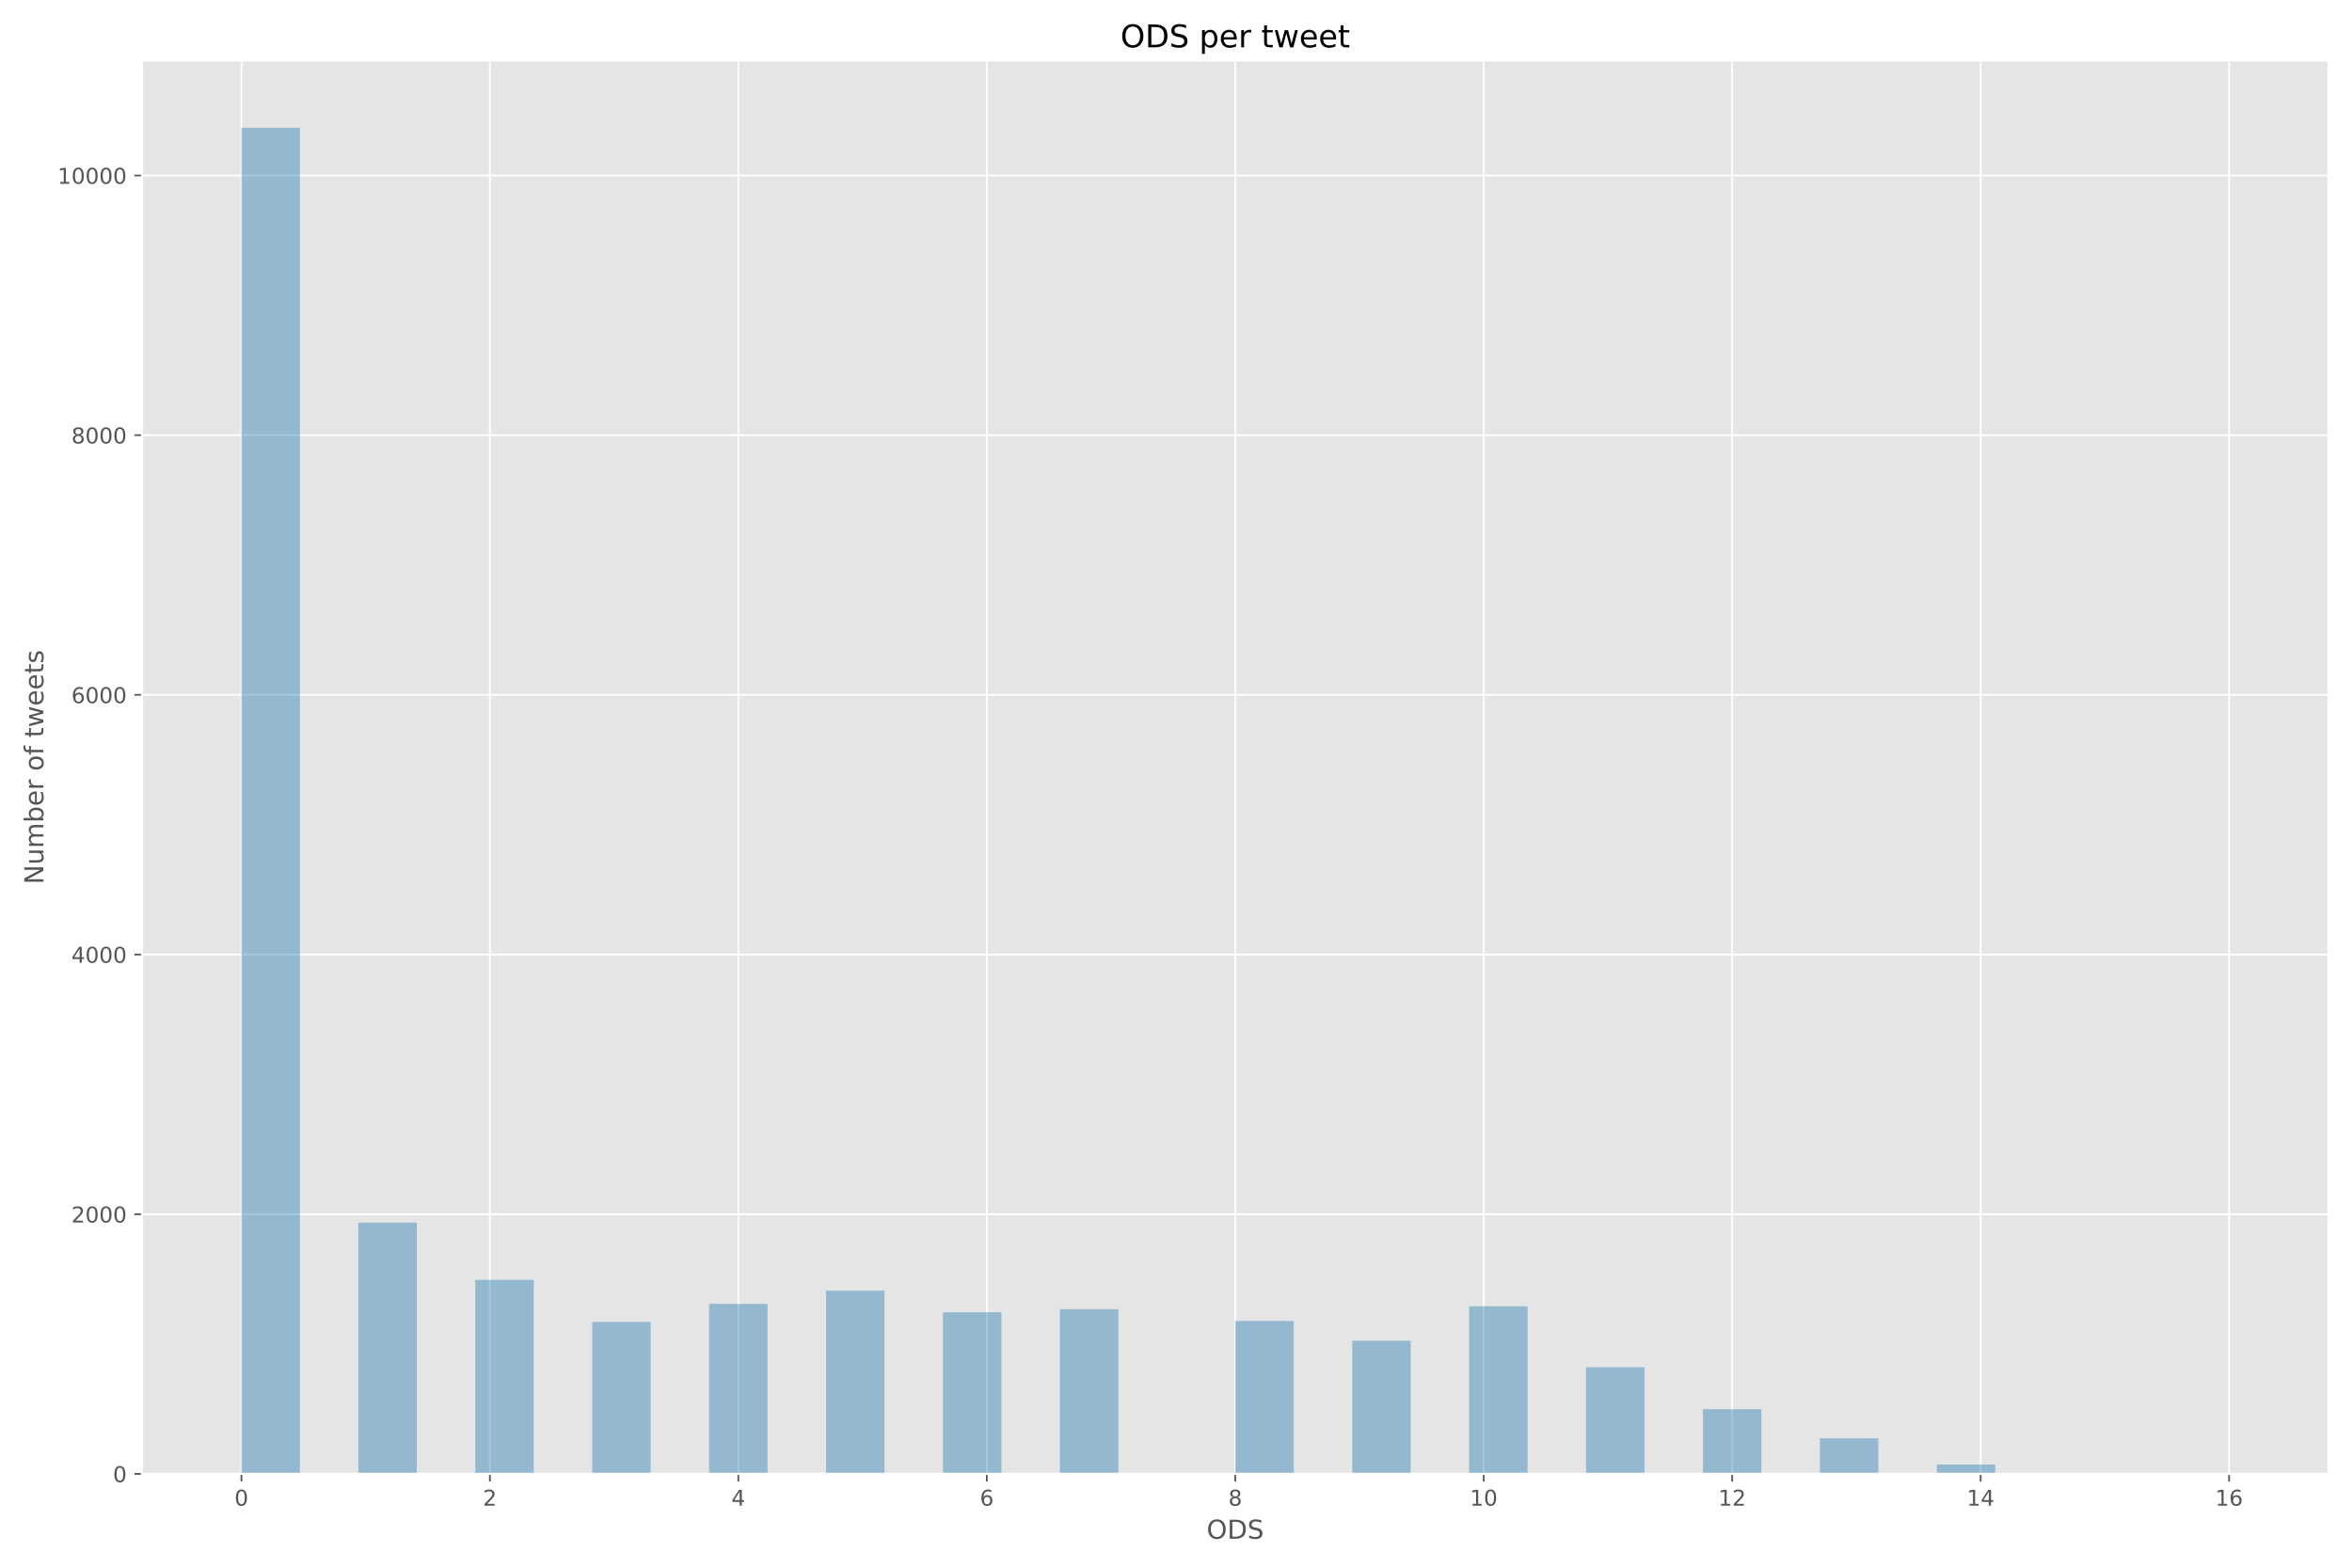 <?xml version="1.0" encoding="utf-8" standalone="no"?>
<!DOCTYPE svg PUBLIC "-//W3C//DTD SVG 1.1//EN"
  "http://www.w3.org/Graphics/SVG/1.1/DTD/svg11.dtd">
<!-- Created with matplotlib (https://matplotlib.org/) -->
<svg height="720pt" version="1.1" viewBox="0 0 1080 720" width="1080pt" xmlns="http://www.w3.org/2000/svg" xmlns:xlink="http://www.w3.org/1999/xlink">
 <defs>
  <style type="text/css">
*{stroke-linecap:butt;stroke-linejoin:round;}
  </style>
 </defs>
 <g id="figure_1">
  <g id="patch_1">
   <path d="M 0 720 
L 1080 720 
L 1080 0 
L 0 0 
z
" style="fill:#ffffff;"/>
  </g>
  <g id="axes_1">
   <g id="patch_2">
    <path d="M 65.226 676.908 
L 1069.2 676.908 
L 1069.2 27.742 
L 65.226 27.742 
z
" style="fill:#e5e5e5;"/>
   </g>
   <g id="matplotlib.axis_1">
    <g id="xtick_1">
     <g id="line2d_1">
      <path clip-path="url(#p686da5fcbf)" d="M 110.861 676.908 
L 110.861 27.742 
" style="fill:none;stroke:#ffffff;stroke-linecap:square;stroke-width:0.8;"/>
     </g>
     <g id="line2d_2">
      <defs>
       <path d="M 0 0 
L 0 3.5 
" id="m67ea2f780c" style="stroke:#555555;stroke-width:0.8;"/>
      </defs>
      <g>
       <use style="fill:#555555;stroke:#555555;stroke-width:0.8;" x="110.861" xlink:href="#m67ea2f780c" y="676.908"/>
      </g>
     </g>
     <g id="text_1">
      <!-- 0 -->
      <defs>
       <path d="M 31.781 66.406 
Q 24.172 66.406 20.328 58.906 
Q 16.5 51.422 16.5 36.375 
Q 16.5 21.391 20.328 13.891 
Q 24.172 6.391 31.781 6.391 
Q 39.453 6.391 43.281 13.891 
Q 47.125 21.391 47.125 36.375 
Q 47.125 51.422 43.281 58.906 
Q 39.453 66.406 31.781 66.406 
z
M 31.781 74.219 
Q 44.047 74.219 50.516 64.516 
Q 56.984 54.828 56.984 36.375 
Q 56.984 17.969 50.516 8.266 
Q 44.047 -1.422 31.781 -1.422 
Q 19.531 -1.422 13.062 8.266 
Q 6.594 17.969 6.594 36.375 
Q 6.594 54.828 13.062 64.516 
Q 19.531 74.219 31.781 74.219 
z
" id="DejaVuSans-48"/>
      </defs>
      <g style="fill:#555555;" transform="translate(107.68 691.507)scale(0.1 -0.1)">
       <use xlink:href="#DejaVuSans-48"/>
      </g>
     </g>
    </g>
    <g id="xtick_2">
     <g id="line2d_3">
      <path clip-path="url(#p686da5fcbf)" d="M 224.949 676.908 
L 224.949 27.742 
" style="fill:none;stroke:#ffffff;stroke-linecap:square;stroke-width:0.8;"/>
     </g>
     <g id="line2d_4">
      <g>
       <use style="fill:#555555;stroke:#555555;stroke-width:0.8;" x="224.949" xlink:href="#m67ea2f780c" y="676.908"/>
      </g>
     </g>
     <g id="text_2">
      <!-- 2 -->
      <defs>
       <path d="M 19.188 8.297 
L 53.609 8.297 
L 53.609 0 
L 7.328 0 
L 7.328 8.297 
Q 12.938 14.109 22.625 23.891 
Q 32.328 33.688 34.812 36.531 
Q 39.547 41.844 41.422 45.531 
Q 43.312 49.219 43.312 52.781 
Q 43.312 58.594 39.234 62.25 
Q 35.156 65.922 28.609 65.922 
Q 23.969 65.922 18.812 64.312 
Q 13.672 62.703 7.812 59.422 
L 7.812 69.391 
Q 13.766 71.781 18.938 73 
Q 24.125 74.219 28.422 74.219 
Q 39.75 74.219 46.484 68.547 
Q 53.219 62.891 53.219 53.422 
Q 53.219 48.922 51.531 44.891 
Q 49.859 40.875 45.406 35.406 
Q 44.188 33.984 37.641 27.219 
Q 31.109 20.453 19.188 8.297 
z
" id="DejaVuSans-50"/>
      </defs>
      <g style="fill:#555555;" transform="translate(221.768 691.507)scale(0.1 -0.1)">
       <use xlink:href="#DejaVuSans-50"/>
      </g>
     </g>
    </g>
    <g id="xtick_3">
     <g id="line2d_5">
      <path clip-path="url(#p686da5fcbf)" d="M 339.037 676.908 
L 339.037 27.742 
" style="fill:none;stroke:#ffffff;stroke-linecap:square;stroke-width:0.8;"/>
     </g>
     <g id="line2d_6">
      <g>
       <use style="fill:#555555;stroke:#555555;stroke-width:0.8;" x="339.037" xlink:href="#m67ea2f780c" y="676.908"/>
      </g>
     </g>
     <g id="text_3">
      <!-- 4 -->
      <defs>
       <path d="M 37.797 64.312 
L 12.891 25.391 
L 37.797 25.391 
z
M 35.203 72.906 
L 47.609 72.906 
L 47.609 25.391 
L 58.016 25.391 
L 58.016 17.188 
L 47.609 17.188 
L 47.609 0 
L 37.797 0 
L 37.797 17.188 
L 4.891 17.188 
L 4.891 26.703 
z
" id="DejaVuSans-52"/>
      </defs>
      <g style="fill:#555555;" transform="translate(335.856 691.507)scale(0.1 -0.1)">
       <use xlink:href="#DejaVuSans-52"/>
      </g>
     </g>
    </g>
    <g id="xtick_4">
     <g id="line2d_7">
      <path clip-path="url(#p686da5fcbf)" d="M 453.125 676.908 
L 453.125 27.742 
" style="fill:none;stroke:#ffffff;stroke-linecap:square;stroke-width:0.8;"/>
     </g>
     <g id="line2d_8">
      <g>
       <use style="fill:#555555;stroke:#555555;stroke-width:0.8;" x="453.125" xlink:href="#m67ea2f780c" y="676.908"/>
      </g>
     </g>
     <g id="text_4">
      <!-- 6 -->
      <defs>
       <path d="M 33.016 40.375 
Q 26.375 40.375 22.484 35.828 
Q 18.609 31.297 18.609 23.391 
Q 18.609 15.531 22.484 10.953 
Q 26.375 6.391 33.016 6.391 
Q 39.656 6.391 43.531 10.953 
Q 47.406 15.531 47.406 23.391 
Q 47.406 31.297 43.531 35.828 
Q 39.656 40.375 33.016 40.375 
z
M 52.594 71.297 
L 52.594 62.312 
Q 48.875 64.062 45.094 64.984 
Q 41.312 65.922 37.594 65.922 
Q 27.828 65.922 22.672 59.328 
Q 17.531 52.734 16.797 39.406 
Q 19.672 43.656 24.016 45.922 
Q 28.375 48.188 33.594 48.188 
Q 44.578 48.188 50.953 41.516 
Q 57.328 34.859 57.328 23.391 
Q 57.328 12.156 50.688 5.359 
Q 44.047 -1.422 33.016 -1.422 
Q 20.359 -1.422 13.672 8.266 
Q 6.984 17.969 6.984 36.375 
Q 6.984 53.656 15.188 63.938 
Q 23.391 74.219 37.203 74.219 
Q 40.922 74.219 44.703 73.484 
Q 48.484 72.75 52.594 71.297 
z
" id="DejaVuSans-54"/>
      </defs>
      <g style="fill:#555555;" transform="translate(449.944 691.507)scale(0.1 -0.1)">
       <use xlink:href="#DejaVuSans-54"/>
      </g>
     </g>
    </g>
    <g id="xtick_5">
     <g id="line2d_9">
      <path clip-path="url(#p686da5fcbf)" d="M 567.213 676.908 
L 567.213 27.742 
" style="fill:none;stroke:#ffffff;stroke-linecap:square;stroke-width:0.8;"/>
     </g>
     <g id="line2d_10">
      <g>
       <use style="fill:#555555;stroke:#555555;stroke-width:0.8;" x="567.213" xlink:href="#m67ea2f780c" y="676.908"/>
      </g>
     </g>
     <g id="text_5">
      <!-- 8 -->
      <defs>
       <path d="M 31.781 34.625 
Q 24.75 34.625 20.719 30.859 
Q 16.703 27.094 16.703 20.516 
Q 16.703 13.922 20.719 10.156 
Q 24.75 6.391 31.781 6.391 
Q 38.812 6.391 42.859 10.172 
Q 46.922 13.969 46.922 20.516 
Q 46.922 27.094 42.891 30.859 
Q 38.875 34.625 31.781 34.625 
z
M 21.922 38.812 
Q 15.578 40.375 12.031 44.719 
Q 8.5 49.078 8.5 55.328 
Q 8.5 64.062 14.719 69.141 
Q 20.953 74.219 31.781 74.219 
Q 42.672 74.219 48.875 69.141 
Q 55.078 64.062 55.078 55.328 
Q 55.078 49.078 51.531 44.719 
Q 48 40.375 41.703 38.812 
Q 48.828 37.156 52.797 32.312 
Q 56.781 27.484 56.781 20.516 
Q 56.781 9.906 50.312 4.234 
Q 43.844 -1.422 31.781 -1.422 
Q 19.734 -1.422 13.25 4.234 
Q 6.781 9.906 6.781 20.516 
Q 6.781 27.484 10.781 32.312 
Q 14.797 37.156 21.922 38.812 
z
M 18.312 54.391 
Q 18.312 48.734 21.844 45.562 
Q 25.391 42.391 31.781 42.391 
Q 38.141 42.391 41.719 45.562 
Q 45.312 48.734 45.312 54.391 
Q 45.312 60.062 41.719 63.234 
Q 38.141 66.406 31.781 66.406 
Q 25.391 66.406 21.844 63.234 
Q 18.312 60.062 18.312 54.391 
z
" id="DejaVuSans-56"/>
      </defs>
      <g style="fill:#555555;" transform="translate(564.032 691.507)scale(0.1 -0.1)">
       <use xlink:href="#DejaVuSans-56"/>
      </g>
     </g>
    </g>
    <g id="xtick_6">
     <g id="line2d_11">
      <path clip-path="url(#p686da5fcbf)" d="M 681.301 676.908 
L 681.301 27.742 
" style="fill:none;stroke:#ffffff;stroke-linecap:square;stroke-width:0.8;"/>
     </g>
     <g id="line2d_12">
      <g>
       <use style="fill:#555555;stroke:#555555;stroke-width:0.8;" x="681.301" xlink:href="#m67ea2f780c" y="676.908"/>
      </g>
     </g>
     <g id="text_6">
      <!-- 10 -->
      <defs>
       <path d="M 12.406 8.297 
L 28.516 8.297 
L 28.516 63.922 
L 10.984 60.406 
L 10.984 69.391 
L 28.422 72.906 
L 38.281 72.906 
L 38.281 8.297 
L 54.391 8.297 
L 54.391 0 
L 12.406 0 
z
" id="DejaVuSans-49"/>
      </defs>
      <g style="fill:#555555;" transform="translate(674.939 691.507)scale(0.1 -0.1)">
       <use xlink:href="#DejaVuSans-49"/>
       <use x="63.623" xlink:href="#DejaVuSans-48"/>
      </g>
     </g>
    </g>
    <g id="xtick_7">
     <g id="line2d_13">
      <path clip-path="url(#p686da5fcbf)" d="M 795.389 676.908 
L 795.389 27.742 
" style="fill:none;stroke:#ffffff;stroke-linecap:square;stroke-width:0.8;"/>
     </g>
     <g id="line2d_14">
      <g>
       <use style="fill:#555555;stroke:#555555;stroke-width:0.8;" x="795.389" xlink:href="#m67ea2f780c" y="676.908"/>
      </g>
     </g>
     <g id="text_7">
      <!-- 12 -->
      <g style="fill:#555555;" transform="translate(789.026 691.507)scale(0.1 -0.1)">
       <use xlink:href="#DejaVuSans-49"/>
       <use x="63.623" xlink:href="#DejaVuSans-50"/>
      </g>
     </g>
    </g>
    <g id="xtick_8">
     <g id="line2d_15">
      <path clip-path="url(#p686da5fcbf)" d="M 909.477 676.908 
L 909.477 27.742 
" style="fill:none;stroke:#ffffff;stroke-linecap:square;stroke-width:0.8;"/>
     </g>
     <g id="line2d_16">
      <g>
       <use style="fill:#555555;stroke:#555555;stroke-width:0.8;" x="909.477" xlink:href="#m67ea2f780c" y="676.908"/>
      </g>
     </g>
     <g id="text_8">
      <!-- 14 -->
      <g style="fill:#555555;" transform="translate(903.114 691.507)scale(0.1 -0.1)">
       <use xlink:href="#DejaVuSans-49"/>
       <use x="63.623" xlink:href="#DejaVuSans-52"/>
      </g>
     </g>
    </g>
    <g id="xtick_9">
     <g id="line2d_17">
      <path clip-path="url(#p686da5fcbf)" d="M 1023.565 676.908 
L 1023.565 27.742 
" style="fill:none;stroke:#ffffff;stroke-linecap:square;stroke-width:0.8;"/>
     </g>
     <g id="line2d_18">
      <g>
       <use style="fill:#555555;stroke:#555555;stroke-width:0.8;" x="1023.565" xlink:href="#m67ea2f780c" y="676.908"/>
      </g>
     </g>
     <g id="text_9">
      <!-- 16 -->
      <g style="fill:#555555;" transform="translate(1017.202 691.507)scale(0.1 -0.1)">
       <use xlink:href="#DejaVuSans-49"/>
       <use x="63.623" xlink:href="#DejaVuSans-54"/>
      </g>
     </g>
    </g>
    <g id="text_10">
     <!-- ODS -->
     <defs>
      <path d="M 39.406 66.219 
Q 28.656 66.219 22.328 58.203 
Q 16.016 50.203 16.016 36.375 
Q 16.016 22.609 22.328 14.594 
Q 28.656 6.594 39.406 6.594 
Q 50.141 6.594 56.422 14.594 
Q 62.703 22.609 62.703 36.375 
Q 62.703 50.203 56.422 58.203 
Q 50.141 66.219 39.406 66.219 
z
M 39.406 74.219 
Q 54.734 74.219 63.906 63.938 
Q 73.094 53.656 73.094 36.375 
Q 73.094 19.141 63.906 8.859 
Q 54.734 -1.422 39.406 -1.422 
Q 24.031 -1.422 14.812 8.828 
Q 5.609 19.094 5.609 36.375 
Q 5.609 53.656 14.812 63.938 
Q 24.031 74.219 39.406 74.219 
z
" id="DejaVuSans-79"/>
      <path d="M 19.672 64.797 
L 19.672 8.109 
L 31.594 8.109 
Q 46.688 8.109 53.688 14.938 
Q 60.688 21.781 60.688 36.531 
Q 60.688 51.172 53.688 57.984 
Q 46.688 64.797 31.594 64.797 
z
M 9.812 72.906 
L 30.078 72.906 
Q 51.266 72.906 61.172 64.094 
Q 71.094 55.281 71.094 36.531 
Q 71.094 17.672 61.125 8.828 
Q 51.172 0 30.078 0 
L 9.812 0 
z
" id="DejaVuSans-68"/>
      <path d="M 53.516 70.516 
L 53.516 60.891 
Q 47.906 63.578 42.922 64.891 
Q 37.938 66.219 33.297 66.219 
Q 25.25 66.219 20.875 63.094 
Q 16.5 59.969 16.5 54.203 
Q 16.5 49.359 19.406 46.891 
Q 22.312 44.438 30.422 42.922 
L 36.375 41.703 
Q 47.406 39.594 52.656 34.297 
Q 57.906 29 57.906 20.125 
Q 57.906 9.516 50.797 4.047 
Q 43.703 -1.422 29.984 -1.422 
Q 24.812 -1.422 18.969 -0.25 
Q 13.141 0.922 6.891 3.219 
L 6.891 13.375 
Q 12.891 10.016 18.656 8.297 
Q 24.422 6.594 29.984 6.594 
Q 38.422 6.594 43.016 9.906 
Q 47.609 13.234 47.609 19.391 
Q 47.609 24.75 44.312 27.781 
Q 41.016 30.812 33.5 32.328 
L 27.484 33.5 
Q 16.453 35.688 11.516 40.375 
Q 6.594 45.062 6.594 53.422 
Q 6.594 63.094 13.406 68.656 
Q 20.219 74.219 32.172 74.219 
Q 37.312 74.219 42.625 73.281 
Q 47.953 72.359 53.516 70.516 
z
" id="DejaVuSans-83"/>
     </defs>
     <g style="fill:#555555;" transform="translate(554.061 706.704)scale(0.12 -0.12)">
      <use xlink:href="#DejaVuSans-79"/>
      <use x="78.711" xlink:href="#DejaVuSans-68"/>
      <use x="155.713" xlink:href="#DejaVuSans-83"/>
     </g>
    </g>
   </g>
   <g id="matplotlib.axis_2">
    <g id="ytick_1">
     <g id="line2d_19">
      <path clip-path="url(#p686da5fcbf)" d="M 65.226 676.908 
L 1069.2 676.908 
" style="fill:none;stroke:#ffffff;stroke-linecap:square;stroke-width:0.8;"/>
     </g>
     <g id="line2d_20">
      <defs>
       <path d="M 0 0 
L -3.5 0 
" id="mac39e343d3" style="stroke:#555555;stroke-width:0.8;"/>
      </defs>
      <g>
       <use style="fill:#555555;stroke:#555555;stroke-width:0.8;" x="65.226" xlink:href="#mac39e343d3" y="676.908"/>
      </g>
     </g>
     <g id="text_11">
      <!-- 0 -->
      <g style="fill:#555555;" transform="translate(51.864 680.707)scale(0.1 -0.1)">
       <use xlink:href="#DejaVuSans-48"/>
      </g>
     </g>
    </g>
    <g id="ytick_2">
     <g id="line2d_21">
      <path clip-path="url(#p686da5fcbf)" d="M 65.226 557.646 
L 1069.2 557.646 
" style="fill:none;stroke:#ffffff;stroke-linecap:square;stroke-width:0.8;"/>
     </g>
     <g id="line2d_22">
      <g>
       <use style="fill:#555555;stroke:#555555;stroke-width:0.8;" x="65.226" xlink:href="#mac39e343d3" y="557.646"/>
      </g>
     </g>
     <g id="text_12">
      <!-- 2000 -->
      <g style="fill:#555555;" transform="translate(32.776 561.445)scale(0.1 -0.1)">
       <use xlink:href="#DejaVuSans-50"/>
       <use x="63.623" xlink:href="#DejaVuSans-48"/>
       <use x="127.246" xlink:href="#DejaVuSans-48"/>
       <use x="190.869" xlink:href="#DejaVuSans-48"/>
      </g>
     </g>
    </g>
    <g id="ytick_3">
     <g id="line2d_23">
      <path clip-path="url(#p686da5fcbf)" d="M 65.226 438.384 
L 1069.2 438.384 
" style="fill:none;stroke:#ffffff;stroke-linecap:square;stroke-width:0.8;"/>
     </g>
     <g id="line2d_24">
      <g>
       <use style="fill:#555555;stroke:#555555;stroke-width:0.8;" x="65.226" xlink:href="#mac39e343d3" y="438.384"/>
      </g>
     </g>
     <g id="text_13">
      <!-- 4000 -->
      <g style="fill:#555555;" transform="translate(32.776 442.184)scale(0.1 -0.1)">
       <use xlink:href="#DejaVuSans-52"/>
       <use x="63.623" xlink:href="#DejaVuSans-48"/>
       <use x="127.246" xlink:href="#DejaVuSans-48"/>
       <use x="190.869" xlink:href="#DejaVuSans-48"/>
      </g>
     </g>
    </g>
    <g id="ytick_4">
     <g id="line2d_25">
      <path clip-path="url(#p686da5fcbf)" d="M 65.226 319.122 
L 1069.2 319.122 
" style="fill:none;stroke:#ffffff;stroke-linecap:square;stroke-width:0.8;"/>
     </g>
     <g id="line2d_26">
      <g>
       <use style="fill:#555555;stroke:#555555;stroke-width:0.8;" x="65.226" xlink:href="#mac39e343d3" y="319.122"/>
      </g>
     </g>
     <g id="text_14">
      <!-- 6000 -->
      <g style="fill:#555555;" transform="translate(32.776 322.922)scale(0.1 -0.1)">
       <use xlink:href="#DejaVuSans-54"/>
       <use x="63.623" xlink:href="#DejaVuSans-48"/>
       <use x="127.246" xlink:href="#DejaVuSans-48"/>
       <use x="190.869" xlink:href="#DejaVuSans-48"/>
      </g>
     </g>
    </g>
    <g id="ytick_5">
     <g id="line2d_27">
      <path clip-path="url(#p686da5fcbf)" d="M 65.226 199.861 
L 1069.2 199.861 
" style="fill:none;stroke:#ffffff;stroke-linecap:square;stroke-width:0.8;"/>
     </g>
     <g id="line2d_28">
      <g>
       <use style="fill:#555555;stroke:#555555;stroke-width:0.8;" x="65.226" xlink:href="#mac39e343d3" y="199.861"/>
      </g>
     </g>
     <g id="text_15">
      <!-- 8000 -->
      <g style="fill:#555555;" transform="translate(32.776 203.66)scale(0.1 -0.1)">
       <use xlink:href="#DejaVuSans-56"/>
       <use x="63.623" xlink:href="#DejaVuSans-48"/>
       <use x="127.246" xlink:href="#DejaVuSans-48"/>
       <use x="190.869" xlink:href="#DejaVuSans-48"/>
      </g>
     </g>
    </g>
    <g id="ytick_6">
     <g id="line2d_29">
      <path clip-path="url(#p686da5fcbf)" d="M 65.226 80.599 
L 1069.2 80.599 
" style="fill:none;stroke:#ffffff;stroke-linecap:square;stroke-width:0.8;"/>
     </g>
     <g id="line2d_30">
      <g>
       <use style="fill:#555555;stroke:#555555;stroke-width:0.8;" x="65.226" xlink:href="#mac39e343d3" y="80.599"/>
      </g>
     </g>
     <g id="text_16">
      <!-- 10000 -->
      <g style="fill:#555555;" transform="translate(26.414 84.398)scale(0.1 -0.1)">
       <use xlink:href="#DejaVuSans-49"/>
       <use x="63.623" xlink:href="#DejaVuSans-48"/>
       <use x="127.246" xlink:href="#DejaVuSans-48"/>
       <use x="190.869" xlink:href="#DejaVuSans-48"/>
       <use x="254.492" xlink:href="#DejaVuSans-48"/>
      </g>
     </g>
    </g>
    <g id="text_17">
     <!-- Number of tweets -->
     <defs>
      <path d="M 9.812 72.906 
L 23.094 72.906 
L 55.422 11.922 
L 55.422 72.906 
L 64.984 72.906 
L 64.984 0 
L 51.703 0 
L 19.391 60.984 
L 19.391 0 
L 9.812 0 
z
" id="DejaVuSans-78"/>
      <path d="M 8.5 21.578 
L 8.5 54.688 
L 17.484 54.688 
L 17.484 21.922 
Q 17.484 14.156 20.5 10.266 
Q 23.531 6.391 29.594 6.391 
Q 36.859 6.391 41.078 11.031 
Q 45.312 15.672 45.312 23.688 
L 45.312 54.688 
L 54.297 54.688 
L 54.297 0 
L 45.312 0 
L 45.312 8.406 
Q 42.047 3.422 37.719 1 
Q 33.406 -1.422 27.688 -1.422 
Q 18.266 -1.422 13.375 4.438 
Q 8.5 10.297 8.5 21.578 
z
M 31.109 56 
z
" id="DejaVuSans-117"/>
      <path d="M 52 44.188 
Q 55.375 50.25 60.062 53.125 
Q 64.75 56 71.094 56 
Q 79.641 56 84.281 50.016 
Q 88.922 44.047 88.922 33.016 
L 88.922 0 
L 79.891 0 
L 79.891 32.719 
Q 79.891 40.578 77.094 44.375 
Q 74.312 48.188 68.609 48.188 
Q 61.625 48.188 57.562 43.547 
Q 53.516 38.922 53.516 30.906 
L 53.516 0 
L 44.484 0 
L 44.484 32.719 
Q 44.484 40.625 41.703 44.406 
Q 38.922 48.188 33.109 48.188 
Q 26.219 48.188 22.156 43.531 
Q 18.109 38.875 18.109 30.906 
L 18.109 0 
L 9.078 0 
L 9.078 54.688 
L 18.109 54.688 
L 18.109 46.188 
Q 21.188 51.219 25.484 53.609 
Q 29.781 56 35.688 56 
Q 41.656 56 45.828 52.969 
Q 50 49.953 52 44.188 
z
" id="DejaVuSans-109"/>
      <path d="M 48.688 27.297 
Q 48.688 37.203 44.609 42.844 
Q 40.531 48.484 33.406 48.484 
Q 26.266 48.484 22.188 42.844 
Q 18.109 37.203 18.109 27.297 
Q 18.109 17.391 22.188 11.75 
Q 26.266 6.109 33.406 6.109 
Q 40.531 6.109 44.609 11.75 
Q 48.688 17.391 48.688 27.297 
z
M 18.109 46.391 
Q 20.953 51.266 25.266 53.625 
Q 29.594 56 35.594 56 
Q 45.562 56 51.781 48.094 
Q 58.016 40.188 58.016 27.297 
Q 58.016 14.406 51.781 6.484 
Q 45.562 -1.422 35.594 -1.422 
Q 29.594 -1.422 25.266 0.953 
Q 20.953 3.328 18.109 8.203 
L 18.109 0 
L 9.078 0 
L 9.078 75.984 
L 18.109 75.984 
z
" id="DejaVuSans-98"/>
      <path d="M 56.203 29.594 
L 56.203 25.203 
L 14.891 25.203 
Q 15.484 15.922 20.484 11.062 
Q 25.484 6.203 34.422 6.203 
Q 39.594 6.203 44.453 7.469 
Q 49.312 8.734 54.109 11.281 
L 54.109 2.781 
Q 49.266 0.734 44.188 -0.344 
Q 39.109 -1.422 33.891 -1.422 
Q 20.797 -1.422 13.156 6.188 
Q 5.516 13.812 5.516 26.812 
Q 5.516 40.234 12.766 48.109 
Q 20.016 56 32.328 56 
Q 43.359 56 49.781 48.891 
Q 56.203 41.797 56.203 29.594 
z
M 47.219 32.234 
Q 47.125 39.594 43.094 43.984 
Q 39.062 48.391 32.422 48.391 
Q 24.906 48.391 20.391 44.141 
Q 15.875 39.891 15.188 32.172 
z
" id="DejaVuSans-101"/>
      <path d="M 41.109 46.297 
Q 39.594 47.172 37.812 47.578 
Q 36.031 48 33.891 48 
Q 26.266 48 22.188 43.047 
Q 18.109 38.094 18.109 28.812 
L 18.109 0 
L 9.078 0 
L 9.078 54.688 
L 18.109 54.688 
L 18.109 46.188 
Q 20.953 51.172 25.484 53.578 
Q 30.031 56 36.531 56 
Q 37.453 56 38.578 55.875 
Q 39.703 55.766 41.062 55.516 
z
" id="DejaVuSans-114"/>
      <path id="DejaVuSans-32"/>
      <path d="M 30.609 48.391 
Q 23.391 48.391 19.188 42.75 
Q 14.984 37.109 14.984 27.297 
Q 14.984 17.484 19.156 11.844 
Q 23.344 6.203 30.609 6.203 
Q 37.797 6.203 41.984 11.859 
Q 46.188 17.531 46.188 27.297 
Q 46.188 37.016 41.984 42.703 
Q 37.797 48.391 30.609 48.391 
z
M 30.609 56 
Q 42.328 56 49.016 48.375 
Q 55.719 40.766 55.719 27.297 
Q 55.719 13.875 49.016 6.219 
Q 42.328 -1.422 30.609 -1.422 
Q 18.844 -1.422 12.172 6.219 
Q 5.516 13.875 5.516 27.297 
Q 5.516 40.766 12.172 48.375 
Q 18.844 56 30.609 56 
z
" id="DejaVuSans-111"/>
      <path d="M 37.109 75.984 
L 37.109 68.5 
L 28.516 68.5 
Q 23.688 68.5 21.797 66.547 
Q 19.922 64.594 19.922 59.516 
L 19.922 54.688 
L 34.719 54.688 
L 34.719 47.703 
L 19.922 47.703 
L 19.922 0 
L 10.891 0 
L 10.891 47.703 
L 2.297 47.703 
L 2.297 54.688 
L 10.891 54.688 
L 10.891 58.5 
Q 10.891 67.625 15.141 71.797 
Q 19.391 75.984 28.609 75.984 
z
" id="DejaVuSans-102"/>
      <path d="M 18.312 70.219 
L 18.312 54.688 
L 36.812 54.688 
L 36.812 47.703 
L 18.312 47.703 
L 18.312 18.016 
Q 18.312 11.328 20.141 9.422 
Q 21.969 7.516 27.594 7.516 
L 36.812 7.516 
L 36.812 0 
L 27.594 0 
Q 17.188 0 13.234 3.875 
Q 9.281 7.766 9.281 18.016 
L 9.281 47.703 
L 2.688 47.703 
L 2.688 54.688 
L 9.281 54.688 
L 9.281 70.219 
z
" id="DejaVuSans-116"/>
      <path d="M 4.203 54.688 
L 13.188 54.688 
L 24.422 12.016 
L 35.594 54.688 
L 46.188 54.688 
L 57.422 12.016 
L 68.609 54.688 
L 77.594 54.688 
L 63.281 0 
L 52.688 0 
L 40.922 44.828 
L 29.109 0 
L 18.5 0 
z
" id="DejaVuSans-119"/>
      <path d="M 44.281 53.078 
L 44.281 44.578 
Q 40.484 46.531 36.375 47.5 
Q 32.281 48.484 27.875 48.484 
Q 21.188 48.484 17.844 46.438 
Q 14.5 44.391 14.5 40.281 
Q 14.5 37.156 16.891 35.375 
Q 19.281 33.594 26.516 31.984 
L 29.594 31.297 
Q 39.156 29.25 43.188 25.516 
Q 47.219 21.781 47.219 15.094 
Q 47.219 7.469 41.188 3.016 
Q 35.156 -1.422 24.609 -1.422 
Q 20.219 -1.422 15.453 -0.562 
Q 10.688 0.297 5.422 2 
L 5.422 11.281 
Q 10.406 8.688 15.234 7.391 
Q 20.062 6.109 24.812 6.109 
Q 31.156 6.109 34.562 8.281 
Q 37.984 10.453 37.984 14.406 
Q 37.984 18.062 35.516 20.016 
Q 33.062 21.969 24.703 23.781 
L 21.578 24.516 
Q 13.234 26.266 9.516 29.906 
Q 5.812 33.547 5.812 39.891 
Q 5.812 47.609 11.281 51.797 
Q 16.75 56 26.812 56 
Q 31.781 56 36.172 55.266 
Q 40.578 54.547 44.281 53.078 
z
" id="DejaVuSans-115"/>
     </defs>
     <g style="fill:#555555;" transform="translate(19.918 406.146)rotate(-90)scale(0.12 -0.12)">
      <use xlink:href="#DejaVuSans-78"/>
      <use x="74.805" xlink:href="#DejaVuSans-117"/>
      <use x="138.184" xlink:href="#DejaVuSans-109"/>
      <use x="235.596" xlink:href="#DejaVuSans-98"/>
      <use x="299.072" xlink:href="#DejaVuSans-101"/>
      <use x="360.596" xlink:href="#DejaVuSans-114"/>
      <use x="401.709" xlink:href="#DejaVuSans-32"/>
      <use x="433.496" xlink:href="#DejaVuSans-111"/>
      <use x="494.678" xlink:href="#DejaVuSans-102"/>
      <use x="529.883" xlink:href="#DejaVuSans-32"/>
      <use x="561.67" xlink:href="#DejaVuSans-116"/>
      <use x="600.879" xlink:href="#DejaVuSans-119"/>
      <use x="682.666" xlink:href="#DejaVuSans-101"/>
      <use x="744.189" xlink:href="#DejaVuSans-101"/>
      <use x="805.713" xlink:href="#DejaVuSans-116"/>
      <use x="844.922" xlink:href="#DejaVuSans-115"/>
     </g>
    </g>
   </g>
   <g id="patch_3">
    <path clip-path="url(#p686da5fcbf)" d="M 110.861 676.908 
L 137.706 676.908 
L 137.706 58.654 
L 110.861 58.654 
z
" style="fill:#1f77b4;opacity:0.4;"/>
   </g>
   <g id="patch_4">
    <path clip-path="url(#p686da5fcbf)" d="M 137.706 676.908 
L 164.55 676.908 
L 164.55 676.908 
L 137.706 676.908 
z
" style="fill:#1f77b4;opacity:0.4;"/>
   </g>
   <g id="patch_5">
    <path clip-path="url(#p686da5fcbf)" d="M 164.55 676.908 
L 191.394 676.908 
L 191.394 561.522 
L 164.55 561.522 
z
" style="fill:#1f77b4;opacity:0.4;"/>
   </g>
   <g id="patch_6">
    <path clip-path="url(#p686da5fcbf)" d="M 191.394 676.908 
L 218.238 676.908 
L 218.238 676.908 
L 191.394 676.908 
z
" style="fill:#1f77b4;opacity:0.4;"/>
   </g>
   <g id="patch_7">
    <path clip-path="url(#p686da5fcbf)" d="M 218.238 676.908 
L 245.083 676.908 
L 245.083 587.819 
L 218.238 587.819 
z
" style="fill:#1f77b4;opacity:0.4;"/>
   </g>
   <g id="patch_8">
    <path clip-path="url(#p686da5fcbf)" d="M 245.083 676.908 
L 271.927 676.908 
L 271.927 676.908 
L 245.083 676.908 
z
" style="fill:#1f77b4;opacity:0.4;"/>
   </g>
   <g id="patch_9">
    <path clip-path="url(#p686da5fcbf)" d="M 271.927 676.908 
L 298.771 676.908 
L 298.771 607.14 
L 271.927 607.14 
z
" style="fill:#1f77b4;opacity:0.4;"/>
   </g>
   <g id="patch_10">
    <path clip-path="url(#p686da5fcbf)" d="M 298.771 676.908 
L 325.615 676.908 
L 325.615 676.908 
L 298.771 676.908 
z
" style="fill:#1f77b4;opacity:0.4;"/>
   </g>
   <g id="patch_11">
    <path clip-path="url(#p686da5fcbf)" d="M 325.615 676.908 
L 352.459 676.908 
L 352.459 598.851 
L 325.615 598.851 
z
" style="fill:#1f77b4;opacity:0.4;"/>
   </g>
   <g id="patch_12">
    <path clip-path="url(#p686da5fcbf)" d="M 352.459 676.908 
L 379.304 676.908 
L 379.304 676.908 
L 352.459 676.908 
z
" style="fill:#1f77b4;opacity:0.4;"/>
   </g>
   <g id="patch_13">
    <path clip-path="url(#p686da5fcbf)" d="M 379.304 676.908 
L 406.148 676.908 
L 406.148 592.769 
L 379.304 592.769 
z
" style="fill:#1f77b4;opacity:0.4;"/>
   </g>
   <g id="patch_14">
    <path clip-path="url(#p686da5fcbf)" d="M 406.148 676.908 
L 432.992 676.908 
L 432.992 676.908 
L 406.148 676.908 
z
" style="fill:#1f77b4;opacity:0.4;"/>
   </g>
   <g id="patch_15">
    <path clip-path="url(#p686da5fcbf)" d="M 432.992 676.908 
L 459.836 676.908 
L 459.836 602.668 
L 432.992 602.668 
z
" style="fill:#1f77b4;opacity:0.4;"/>
   </g>
   <g id="patch_16">
    <path clip-path="url(#p686da5fcbf)" d="M 459.836 676.908 
L 486.68 676.908 
L 486.68 676.908 
L 459.836 676.908 
z
" style="fill:#1f77b4;opacity:0.4;"/>
   </g>
   <g id="patch_17">
    <path clip-path="url(#p686da5fcbf)" d="M 486.68 676.908 
L 513.525 676.908 
L 513.525 601.296 
L 486.68 601.296 
z
" style="fill:#1f77b4;opacity:0.4;"/>
   </g>
   <g id="patch_18">
    <path clip-path="url(#p686da5fcbf)" d="M 513.525 676.908 
L 540.369 676.908 
L 540.369 676.908 
L 513.525 676.908 
z
" style="fill:#1f77b4;opacity:0.4;"/>
   </g>
   <g id="patch_19">
    <path clip-path="url(#p686da5fcbf)" d="M 540.369 676.908 
L 567.213 676.908 
L 567.213 676.908 
L 540.369 676.908 
z
" style="fill:#1f77b4;opacity:0.4;"/>
   </g>
   <g id="patch_20">
    <path clip-path="url(#p686da5fcbf)" d="M 567.213 676.908 
L 594.057 676.908 
L 594.057 606.663 
L 567.213 606.663 
z
" style="fill:#1f77b4;opacity:0.4;"/>
   </g>
   <g id="patch_21">
    <path clip-path="url(#p686da5fcbf)" d="M 594.057 676.908 
L 620.902 676.908 
L 620.902 676.908 
L 594.057 676.908 
z
" style="fill:#1f77b4;opacity:0.4;"/>
   </g>
   <g id="patch_22">
    <path clip-path="url(#p686da5fcbf)" d="M 620.902 676.908 
L 647.746 676.908 
L 647.746 615.786 
L 620.902 615.786 
z
" style="fill:#1f77b4;opacity:0.4;"/>
   </g>
   <g id="patch_23">
    <path clip-path="url(#p686da5fcbf)" d="M 647.746 676.908 
L 674.59 676.908 
L 674.59 676.908 
L 647.746 676.908 
z
" style="fill:#1f77b4;opacity:0.4;"/>
   </g>
   <g id="patch_24">
    <path clip-path="url(#p686da5fcbf)" d="M 674.59 676.908 
L 701.434 676.908 
L 701.434 599.925 
L 674.59 599.925 
z
" style="fill:#1f77b4;opacity:0.4;"/>
   </g>
   <g id="patch_25">
    <path clip-path="url(#p686da5fcbf)" d="M 701.434 676.908 
L 728.278 676.908 
L 728.278 676.908 
L 701.434 676.908 
z
" style="fill:#1f77b4;opacity:0.4;"/>
   </g>
   <g id="patch_26">
    <path clip-path="url(#p686da5fcbf)" d="M 728.278 676.908 
L 755.123 676.908 
L 755.123 627.951 
L 728.278 627.951 
z
" style="fill:#1f77b4;opacity:0.4;"/>
   </g>
   <g id="patch_27">
    <path clip-path="url(#p686da5fcbf)" d="M 755.123 676.908 
L 781.967 676.908 
L 781.967 676.908 
L 755.123 676.908 
z
" style="fill:#1f77b4;opacity:0.4;"/>
   </g>
   <g id="patch_28">
    <path clip-path="url(#p686da5fcbf)" d="M 781.967 676.908 
L 808.811 676.908 
L 808.811 647.212 
L 781.967 647.212 
z
" style="fill:#1f77b4;opacity:0.4;"/>
   </g>
   <g id="patch_29">
    <path clip-path="url(#p686da5fcbf)" d="M 808.811 676.908 
L 835.655 676.908 
L 835.655 676.908 
L 808.811 676.908 
z
" style="fill:#1f77b4;opacity:0.4;"/>
   </g>
   <g id="patch_30">
    <path clip-path="url(#p686da5fcbf)" d="M 835.655 676.908 
L 862.5 676.908 
L 862.5 660.569 
L 835.655 660.569 
z
" style="fill:#1f77b4;opacity:0.4;"/>
   </g>
   <g id="patch_31">
    <path clip-path="url(#p686da5fcbf)" d="M 862.5 676.908 
L 889.344 676.908 
L 889.344 676.908 
L 862.5 676.908 
z
" style="fill:#1f77b4;opacity:0.4;"/>
   </g>
   <g id="patch_32">
    <path clip-path="url(#p686da5fcbf)" d="M 889.344 676.908 
L 916.188 676.908 
L 916.188 672.615 
L 889.344 672.615 
z
" style="fill:#1f77b4;opacity:0.4;"/>
   </g>
   <g id="patch_33">
    <path clip-path="url(#p686da5fcbf)" d="M 916.188 676.908 
L 943.032 676.908 
L 943.032 676.908 
L 916.188 676.908 
z
" style="fill:#1f77b4;opacity:0.4;"/>
   </g>
   <g id="patch_34">
    <path clip-path="url(#p686da5fcbf)" d="M 943.032 676.908 
L 969.876 676.908 
L 969.876 676.67 
L 943.032 676.67 
z
" style="fill:#1f77b4;opacity:0.4;"/>
   </g>
   <g id="patch_35">
    <path clip-path="url(#p686da5fcbf)" d="M 969.876 676.908 
L 996.721 676.908 
L 996.721 676.908 
L 969.876 676.908 
z
" style="fill:#1f77b4;opacity:0.4;"/>
   </g>
   <g id="patch_36">
    <path clip-path="url(#p686da5fcbf)" d="M 996.721 676.908 
L 1023.565 676.908 
L 1023.565 676.789 
L 996.721 676.789 
z
" style="fill:#1f77b4;opacity:0.4;"/>
   </g>
   <g id="patch_37">
    <path d="M 65.226 676.908 
L 65.226 27.742 
" style="fill:none;stroke:#ffffff;stroke-linecap:square;stroke-linejoin:miter;"/>
   </g>
   <g id="patch_38">
    <path d="M 1069.2 676.908 
L 1069.2 27.742 
" style="fill:none;stroke:#ffffff;stroke-linecap:square;stroke-linejoin:miter;"/>
   </g>
   <g id="patch_39">
    <path d="M 65.226 676.908 
L 1069.2 676.908 
" style="fill:none;stroke:#ffffff;stroke-linecap:square;stroke-linejoin:miter;"/>
   </g>
   <g id="patch_40">
    <path d="M 65.226 27.742 
L 1069.2 27.742 
" style="fill:none;stroke:#ffffff;stroke-linecap:square;stroke-linejoin:miter;"/>
   </g>
   <g id="text_18">
    <!-- ODS per tweet -->
    <defs>
     <path d="M 18.109 8.203 
L 18.109 -20.797 
L 9.078 -20.797 
L 9.078 54.688 
L 18.109 54.688 
L 18.109 46.391 
Q 20.953 51.266 25.266 53.625 
Q 29.594 56 35.594 56 
Q 45.562 56 51.781 48.094 
Q 58.016 40.188 58.016 27.297 
Q 58.016 14.406 51.781 6.484 
Q 45.562 -1.422 35.594 -1.422 
Q 29.594 -1.422 25.266 0.953 
Q 20.953 3.328 18.109 8.203 
z
M 48.688 27.297 
Q 48.688 37.203 44.609 42.844 
Q 40.531 48.484 33.406 48.484 
Q 26.266 48.484 22.188 42.844 
Q 18.109 37.203 18.109 27.297 
Q 18.109 17.391 22.188 11.75 
Q 26.266 6.109 33.406 6.109 
Q 40.531 6.109 44.609 11.75 
Q 48.688 17.391 48.688 27.297 
z
" id="DejaVuSans-112"/>
    </defs>
    <g transform="translate(514.499 21.742)scale(0.144 -0.144)">
     <use xlink:href="#DejaVuSans-79"/>
     <use x="78.711" xlink:href="#DejaVuSans-68"/>
     <use x="155.713" xlink:href="#DejaVuSans-83"/>
     <use x="219.189" xlink:href="#DejaVuSans-32"/>
     <use x="250.977" xlink:href="#DejaVuSans-112"/>
     <use x="314.453" xlink:href="#DejaVuSans-101"/>
     <use x="375.977" xlink:href="#DejaVuSans-114"/>
     <use x="417.09" xlink:href="#DejaVuSans-32"/>
     <use x="448.877" xlink:href="#DejaVuSans-116"/>
     <use x="488.086" xlink:href="#DejaVuSans-119"/>
     <use x="569.873" xlink:href="#DejaVuSans-101"/>
     <use x="631.396" xlink:href="#DejaVuSans-101"/>
     <use x="692.92" xlink:href="#DejaVuSans-116"/>
    </g>
   </g>
  </g>
 </g>
 <defs>
  <clipPath id="p686da5fcbf">
   <rect height="649.166" width="1003.974" x="65.226" y="27.742"/>
  </clipPath>
 </defs>
</svg>
